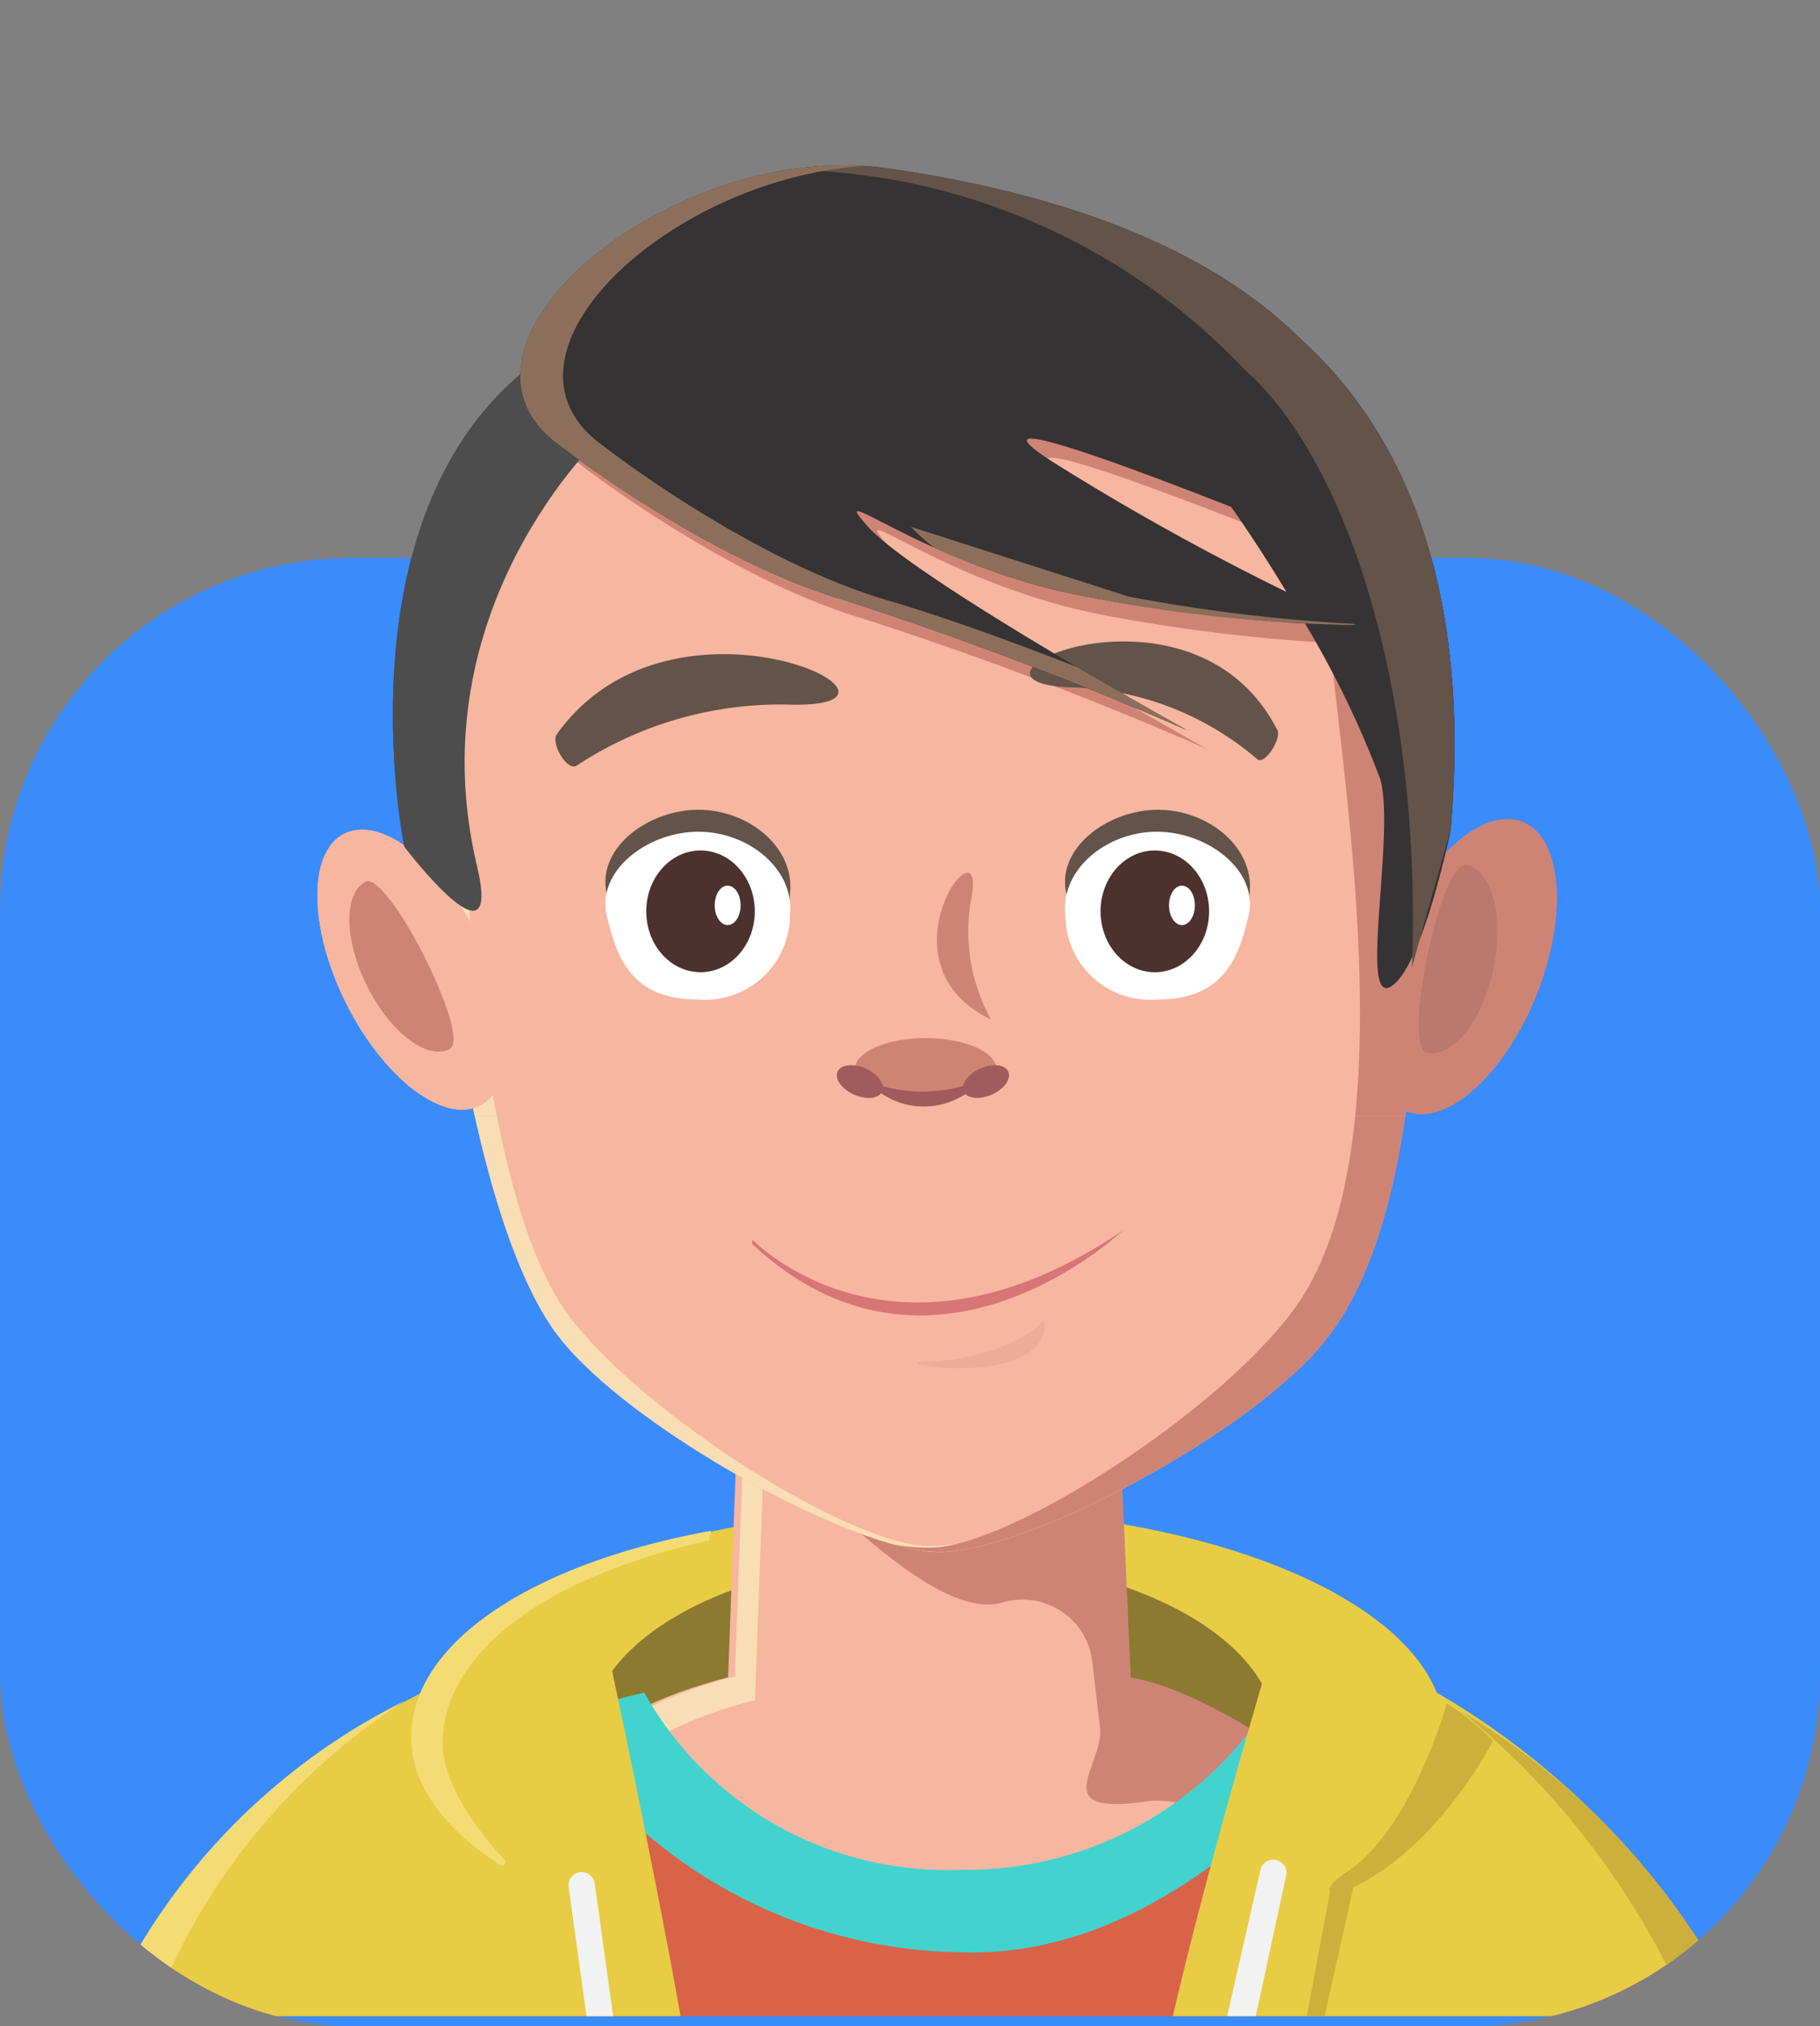 <svg xmlns="http://www.w3.org/2000/svg" width="62" height="69" viewBox="0 0 62 69">
    <rect x="0" y="0" width="62" height="69" fill="#808080" stroke="none"/>
    <defs>
        <clipPath id="clip-path">
            <rect id="Rectangle_19" width="62" height="50" fill="#96ccf2" data-name="Rectangle 19" rx="12" transform="translate(0 .234)"/>
        </clipPath>
        <clipPath id="clip-path-2">
            <path id="Rectangle_24" fill="#fff" stroke="#707070" d="M0 0H60V38H0z" data-name="Rectangle 24" transform="translate(-.346)"/>
        </clipPath>
        <style>
            .cls-14{fill:#fff}.cls-5{fill:#e8cc43}.cls-6{fill:#8c7a30}.cls-7{fill:#f7b69f}.cls-8{fill:#ce8474}.cls-9{fill:#f9ddb4}.cls-10{fill:#d86348}.cls-11{fill:#42d3cf}.cls-12{fill:#f4db73}.cls-13{fill:#635349}.cls-15{fill:#5ba5a0}.cls-16{fill:#a05c5c}.cls-17{fill:#ccb03b}.cls-18{fill:#f2f2f2}.cls-19{fill:#ba796e}.cls-20{fill:#4d4d4d}.cls-22{fill:#8c6f5b}.cls-23{fill:#d67676}.cls-24{fill:#edac98}.cls-26{fill:#4c312e}
        </style>
    </defs>
    <g id="Group_685" data-name="Group 685" transform="translate(-562 -880)">
        <rect id="Rectangle_23" width="62" height="50" fill="#3a8bfc" data-name="Rectangle 23" rx="12" transform="translate(562 899)"/>
        <g id="Mask_Group_2" clip-path="url(#clip-path)" data-name="Mask Group 2" transform="translate(562 898.766)">
            <g id="Group_321" data-name="Group 321" transform="translate(3.519 -13.137)">
                <g id="Group_320" data-name="Group 320">
                    <ellipse id="Ellipse_10" cx="17.306" cy="7.568" class="cls-5" data-name="Ellipse 10" rx="17.306" ry="7.568" transform="translate(11.068 45.745)"/>
                    <ellipse id="Ellipse_11" cx="11.68" cy="6.035" class="cls-6" data-name="Ellipse 11" rx="11.68" ry="6.035" transform="translate(16.581 47.374)"/>
                    <path id="Path_454" d="M565.568 1282l-.406-11h-12.295l-.4 10.96c-3.382.867-5.629 2.38-5.629 4.118 0 2.7 6.06 6.012 12.741 6.012s11.454-3.31 11.454-6.009c-.004-1.71-2.176-3.204-5.465-4.081z" class="cls-7" data-name="Path 454" transform="translate(-531.181 -1230.47)"/>
                    <g id="Group_313" data-name="Group 313" transform="translate(22.308 41.279)">
                        <path id="Path_455" d="M588.7 1284.227l.241 2.064c.214 1.3-1.926 3.086 1.578 2.581 2.66-.383 10.442 3.787 10.756 5.082.475-2.222-7.313-8.667-11.28-9.3l-.405-9.215-12.26-1.01-.029 2.006c3.874 3.885 6.638 6.222 8.393 5.642a2.4 2.4 0 0 1 3.006 2.15z" class="cls-8" data-name="Path 455" transform="translate(-577.303 -1274.433)"/>
                    </g>
                    <g id="Group_314" data-name="Group 314" transform="translate(15.902 40.472)">
                        <path id="Path_456" d="M548.66 1286.664c0-1.738 2.241-3.266 5.613-4.133l.4-10.989-.686-.808-.4 10.989c-3.372.867-5.613 2.395-5.613 4.133a5.6 5.6 0 0 0 1.785 3.293 4.508 4.508 0 0 1-1.099-2.485z" class="cls-9" data-name="Path 456" transform="translate(-547.974 -1270.735)"/>
                    </g>
                    <path id="Path_457" d="M540.393 1336.1c-2.253-3.714-6.718-7.793-15.545-10.019a12.233 12.233 0 0 1-10.387 5.481 11.824 11.824 0 0 1-10.774-6.056 24.541 24.541 0 0 0-15.613 10.594z" class="cls-10" data-name="Path 457" transform="translate(-485.257 -1273.069)"/>
                    <g id="Group_315" data-name="Group 315" transform="translate(15.139 52.01)">
                        <path id="Path_458" d="M558.548 1332.4c6.486.245 11.514-5.352 13.194-7.493-.884-.281-1.818-.542-2.807-.779a12.238 12.238 0 0 1-10.387 5.464 11.825 11.825 0 0 1-10.774-6.031q-1.751.408-3.291.9a16.824 16.824 0 0 0 14.065 7.939z" class="cls-11" data-name="Path 458" transform="translate(-544.483 -1323.557)"/>
                    </g>
                    <path id="Path_459" d="M494.845 1326.088c-1.054-5.9-2.682-13.392-2.682-13.392-10.471 2.952-15.013 9.023-16.983 13.392z" class="cls-5" data-name="Path 459" transform="translate(-475.179 -1263.058)"/>
                    <path id="Path_460" d="M524.257 1305.373c.188-2.974 3.541-5.464 9.063-6.7.017-.051.066-.3.08-.331-6.151 1.116-10.221 3.842-10.221 7.029 0 1.619 1.122 3.119 3.031 4.349a.118.118 0 0 0 .152-.178c-.828-.902-2.204-2.597-2.105-4.169z" class="cls-12" data-name="Path 460" transform="translate(-512.694 -1251.841)"/>
                    <path id="Path_461" d="M661.377 1326.088a26.88 26.88 0 0 0-15.756-13.392s-2.283 7.494-3.653 13.392z" class="cls-5" data-name="Path 461" transform="translate(-605.534 -1263.058)"/>
                    <path id="Path_462" d="M542.571 1096.279c-7.539 0-16.888 6.931-16.888 15.708 0 5.422 1.325 17.762 4.5 21.843 2.424 3.111 10.073 7.312 12.955 7.312 2.972 0 10.732-4.082 13.224-7.312 3.83-4.963 3.092-16.526 3.092-21.843.005-8.777-9.344-15.708-16.883-15.708z" class="cls-7" data-name="Path 462" transform="translate(-514.651 -1093.916)"/>
                    <path id="Path_463" d="M542.616 1141.158c-2.876-.173-10.042-4.824-12.275-8.075-2.929-4.264-3.73-16.661-3.406-22.073.449-7.47 7.6-13.193 14.365-14.437-7.278.712-15.618 7.354-15.618 15.644 0 5.422 1.325 17.762 4.5 21.843 2.424 3.111 10.073 7.312 12.955 7.312 1.445 0 4.022-.966 6.575-2.329-2.755 1.308-5.581 2.206-7.096 2.115z" class="cls-9" data-name="Path 463" transform="translate(-514.65 -1094.146)"/>
                    <path id="Path_464" d="M561.581 1098.806c-2.938-1.87 1.763-.17 6.04 1.508.669.944 1.3 1.929 1.885 2.895a86.369 86.369 0 0 1-7.925-4.403zm2.086-8.1a35.567 35.567 0 0 0-7.737-1.92c-.12-.017-.241-.027-.362-.04a19.238 19.238 0 0 0-10.656 3.962c-1.746 1.893-2.189 4.05-.166 5.507 0 0 4.968 3.885 9.716 5.279a123.817 123.817 0 0 1 11.661 4.425s-9.28-5.158-10.87-6.929 1.955 1.359 7.438 2.378a58.587 58.587 0 0 0 7.448.917 32.984 32.984 0 0 1 2.561 5.292c.421 1.5-.315 5.6-.041 6.792a98.606 98.606 0 0 0 .956-11.766c-.001-6.037-4.55-11.209-9.948-13.894z" class="cls-8" data-name="Path 464" transform="translate(-528.502 -1088.031)"/>
                    <path id="Path_465" d="M613.573 1111.987c0-8.777-9.349-15.708-16.888-15.708a13.346 13.346 0 0 0-1.763.12c7 .678 14.887 6.242 15.651 13.959.524 5.291 2.4 16.724-.925 22.041-2.162 3.46-9.482 8.286-12.44 8.579a5.94 5.94 0 0 1-1.48-.089 6.079 6.079 0 0 0 1.528.252c2.972 0 10.732-4.082 13.224-7.312 3.831-4.963 3.093-16.529 3.093-21.842z" class="cls-8" data-name="Path 465" transform="translate(-568.766 -1093.916)"/>
                    <path id="Path_466" d="M556.651 1185.933c-1.723 0-3.475 1.32-3.12 2.857.348 1.507.89 2.857 3.12 2.857a2.89 2.89 0 0 0 3.12-2.857c.178-1.568-1.397-2.857-3.12-2.857z" class="cls-13" data-name="Path 466" transform="translate(-536.38 -1163.986)"/>
                    <path id="Path_467" d="M628.329 1185.933c-1.723 0-3.475 1.32-3.12 2.857.348 1.507.89 2.857 3.12 2.857a2.89 2.89 0 0 0 3.12-2.857c.178-1.568-1.397-2.857-3.12-2.857z" class="cls-13" data-name="Path 467" transform="translate(-592.4 -1163.986)"/>
                    <path id="Path_468" d="M556.651 1189.352c-1.723 0-3.475 1.32-3.12 2.857.348 1.507.89 2.857 3.12 2.857a2.89 2.89 0 0 0 3.12-2.857c.178-1.567-1.397-2.857-3.12-2.857z" class="cls-14" data-name="Path 468" transform="translate(-536.38 -1166.658)"/>
                    <ellipse id="Ellipse_12" cx="1.849" cy="2.073" class="cls-15" data-name="Ellipse 12" rx="1.849" ry="2.073" transform="translate(18.496 23.332)"/>
                    <path id="Path_469" d="M570.969 1197.752c-.244 0-.441.3-.441.672s.2.672.441.672.441-.3.441-.672-.197-.672-.441-.672z" class="cls-14" data-name="Path 469" transform="translate(-549.7 -1173.223)"/>
                    <path id="Path_470" d="M628.287 1189.352c-1.723 0-3.3 1.29-3.12 2.857a2.89 2.89 0 0 0 3.12 2.857c2.23 0 2.771-1.35 3.12-2.857.355-1.537-1.397-2.857-3.12-2.857z" class="cls-14" data-name="Path 470" transform="translate(-592.393 -1166.658)"/>
                    <ellipse id="Ellipse_13" cx="1.849" cy="2.073" class="cls-15" data-name="Ellipse 13" rx="1.849" ry="2.073" transform="translate(33.972 23.332)"/>
                    <path id="Path_471" d="M641.815 1197.752c-.244 0-.441.3-.441.672s.2.672.441.672.441-.3.441-.672-.198-.672-.441-.672z" class="cls-14" data-name="Path 471" transform="translate(-605.07 -1173.223)"/>
                    <ellipse id="Ellipse_14" cx="2.409" cy="1.057" class="cls-8" data-name="Ellipse 14" rx="2.409" ry="1.057" transform="translate(25.605 29.721)"/>
                    <path id="Path_472" d="M590.555 1225.859c-.42-.186-.848-.137-.957.108s.144.595.563.781.848.138.956-.108-.142-.595-.562-.781z" class="cls-16" data-name="Path 472" transform="translate(-564.585 -1195.102)"/>
                    <path id="Path_473" d="M609.83 1225.859c-.42.186-.672.535-.563.781s.537.293.956.108.672-.535.563-.781-.536-.294-.956-.108z" class="cls-16" data-name="Path 473" transform="translate(-579.956 -1195.102)"/>
                    <path id="Path_474" d="M594.332 1228a2.569 2.569 0 0 0 3.9-.061 5.1 5.1 0 0 1-3.9.061z" class="cls-16" data-name="Path 474" transform="translate(-568.304 -1196.815)"/>
                    <path id="Path_475" d="M545.737 1164.4c-.217.3.357 1.283.678 1.067a12.631 12.631 0 0 1 7.336-2.074c5.285.087-4.063-4.526-8.014 1.007z" class="cls-13" data-name="Path 475" transform="translate(-530.287 -1145.026)"/>
                    <path id="Path_476" d="M621.057 1161.251a10.142 10.142 0 0 1 6.375 2.445c.249.218.837-.695.687-.989-2.889-5.671-11.806-1.652-7.062-1.456z" class="cls-13" data-name="Path 476" transform="translate(-588.124 -1143.473)"/>
                    <path id="Path_477" d="M606.376 1196.5c.426-2.648-3.318 2.33.649 4.237a6.193 6.193 0 0 1-.649-4.237z" class="cls-8" data-name="Path 477" transform="translate(-576.785 -1171.649)"/>
                    <path id="Path_478" d="M670.377 1325.254s-1.181 4.251-3.384 5.723 1.971.993 4.957-4.445a8.014 8.014 0 0 0-1.573-1.278z" class="cls-17" data-name="Path 478" transform="translate(-624.609 -1272.873)"/>
                    <path id="Path_479" d="M663.471 1357.409l1.039-4.637-.819.235-.822 4.4z" class="cls-17" data-name="Path 479" transform="translate(-621.869 -1294.379)"/>
                    <path id="Path_480" d="M651.415 1354.883l1.042-4.819a.45.45 0 0 0-.884-.163l-1.134 4.982z" class="cls-18" data-name="Path 480" transform="translate(-612.155 -1291.854)"/>
                    <path id="Path_481" d="M548.341 1356.468h.909l-.63-4.538a.449.449 0 0 0-.884.161z" class="cls-18" data-name="Path 481" transform="translate(-531.881 -1293.438)"/>
                    <path id="Path_482" d="M694.851 1336.914h1.717a24.536 24.536 0 0 0-9.495-10.365 27.045 27.045 0 0 1 7.778 10.365z" class="cls-17" data-name="Path 482" transform="translate(-640.787 -1273.885)"/>
                    <path id="Path_483" d="M476.809 1335.6a21.754 21.754 0 0 1 8.635-10.733 21.827 21.827 0 0 0-10.26 10.733z" class="cls-12" data-name="Path 483" transform="translate(-475.183 -1272.57)"/>
                    <path id="Path_484" d="M509.45 1189.182c-1.229.652-1.181 3.249.107 5.8s3.33 4.09 4.559 3.437 1.182-3.25-.107-5.8-3.329-4.09-4.559-3.437z" class="cls-7" data-name="Path 484" transform="translate(-501.267 -1166.408)"/>
                    <path id="Path_485" d="M514.1 1197.085c-.757.4-.728 2 .066 3.574s2.051 2.52 2.809 2.118-2.117-6.094-2.875-5.692z" class="cls-8" data-name="Path 485" transform="translate(-505.169 -1172.686)"/>
                    <g id="Group_316" data-name="Group 316" transform="translate(43.22 22.263)">
                        <path id="Path_486" d="M678.158 1187.473c-1.353-.537-3.336 1.234-4.428 3.955s-.88 5.363.473 5.9 3.336-1.233 4.427-3.955.881-5.363-.472-5.9z" class="cls-8" data-name="Path 486" transform="translate(-673.032 -1187.376)"/>
                    </g>
                    <g id="Group_317" data-name="Group 317" transform="translate(44.81 23.82)">
                        <path id="Path_487" d="M681.94 1194.508c.879.182 1.29 1.763.919 3.53s-1.385 3.051-2.263 2.869.466-6.581 1.344-6.399z" class="cls-19" data-name="Path 487" transform="translate(-680.31 -1194.505)"/>
                    </g>
                    <path id="Path_488" d="M527.442 1111.52s-6.327 5.881-4.245 14.636c.9 3.786-2.476-.651-2.476-.651s-2.489-12.171 5.116-16.942 1.605 2.957 1.605 2.957z" class="cls-20" data-name="Path 488" transform="translate(-510.468 -1102.301)"/>
                    <path id="Path_489" fill="#534741" d="M566.712 1091.306c-2.458-2.411-6.7-4.692-13.986-5.738-7.361-1.056-15.865 6.058-11.184 9.43 0 0 4.968 3.885 9.717 5.279a123.728 123.728 0 0 1 11.661 4.425s-9.28-5.158-10.87-6.929 1.955 1.359 7.438 2.379a58.653 58.653 0 0 0 7.448.917 32.994 32.994 0 0 1 2.561 5.292c.521 1.85-.729 7.692.352 7.074s2.044-5.313 2.044-5.313c.768-8.812-1.91-13.89-5.181-16.816zm-8.335 4.28c-2.938-1.869 1.764-.169 6.04 1.509.669.944 1.3 1.929 1.885 2.895a86.407 86.407 0 0 1-7.925-4.404z" data-name="Path 489" transform="translate(-525.997 -1085.463)"/>
                    <g id="Group_318" data-name="Group 318" transform="translate(22.838)">
                        <path id="Path_490" d="M597.6 1091.307c-2.458-2.411-6.7-4.691-13.986-5.738a11.651 11.651 0 0 0-3.891.133 10.43 10.43 0 0 1 2.235.007 21.779 21.779 0 0 1 13.8 6.7c3.452 3.031 6.049 10.864 5.715 20.37.171-.679 1.307-4.656 1.307-4.656.773-8.813-1.906-13.89-5.18-16.816z" class="cls-13" data-name="Path 490" transform="translate(-579.726 -1085.463)"/>
                    </g>
                    <g id="Group_319" data-name="Group 319" transform="translate(14.204 .001)">
                        <path id="Path_491" d="M552.717 1100.281C547.968 1098.888 543 1095 543 1095c-4.209-3.032 2.241-9.087 8.935-9.511-7.16-.472-14.908 6.259-10.394 9.511 0 0 4.968 3.885 9.717 5.279a123.768 123.768 0 0 1 11.661 4.425s-1.68-.934-3.733-2.143c-2.086-.817-4.47-1.693-6.469-2.28z" class="cls-22" data-name="Path 491" transform="translate(-540.201 -1085.468)"/>
                        <path id="Path_492" d="M601.116 1141.816a6.543 6.543 0 0 0 .8.714 22.8 22.8 0 0 0 5.175 1.665 51.782 51.782 0 0 0 9.2.969l-.093-.042a58.281 58.281 0 0 1-7.65-.927z" class="cls-22" data-name="Path 492" transform="translate(-587.809 -1129.507)"/>
                    </g>
                </g>
                <path id="Path_493" d="M582.548 1253.458s4.792 5.034 12.654-.33v-.006s-6.494 6.228-12.654.493z" class="cls-23" data-name="Path 493" transform="translate(-560.44 -1216.875)"/>
                <path id="Path_494" d="M606.513 1265.5s-1.168 1.322-4.088 1.42c-1.413.048 4.287.973 4.088-1.42z" class="cls-24" data-name="Path 494" transform="translate(-574.452 -1226.172)"/>
            </g>
        </g>
        <g id="Mask_Group_3" clip-path="url(#clip-path-2)" data-name="Mask Group 3" transform="translate(564.346 880)">
            <g id="Group_322" data-name="Group 322" transform="translate(1.173 5.63)">
                <g id="Group_320-2" data-name="Group 320">
                    <ellipse id="Ellipse_10-2" cx="17.306" cy="7.568" class="cls-5" data-name="Ellipse 10" rx="17.306" ry="7.568" transform="translate(11.068 45.745)"/>
                    <ellipse id="Ellipse_11-2" cx="11.68" cy="6.035" class="cls-6" data-name="Ellipse 11" rx="11.68" ry="6.035" transform="translate(16.581 47.374)"/>
                    <path id="Path_454-2" d="M565.568 1282l-.406-11h-12.295l-.4 10.96c-3.382.867-5.629 2.38-5.629 4.118 0 2.7 6.06 6.012 12.741 6.012s11.454-3.31 11.454-6.009c-.004-1.71-2.176-3.204-5.465-4.081z" class="cls-7" data-name="Path 454" transform="translate(-531.181 -1230.47)"/>
                    <g id="Group_313-2" data-name="Group 313" transform="translate(22.308 41.279)">
                        <path id="Path_455-2" d="M588.7 1284.227l.241 2.064c.214 1.3-1.926 3.086 1.578 2.581 2.66-.383 10.442 3.787 10.756 5.082.475-2.222-7.313-8.667-11.28-9.3l-.405-9.215-12.26-1.01-.029 2.006c3.874 3.885 6.638 6.222 8.393 5.642a2.4 2.4 0 0 1 3.006 2.15z" class="cls-8" data-name="Path 455" transform="translate(-577.303 -1274.433)"/>
                    </g>
                    <g id="Group_314-2" data-name="Group 314" transform="translate(15.902 40.472)">
                        <path id="Path_456-2" d="M548.66 1286.664c0-1.738 2.241-3.266 5.613-4.133l.4-10.989-.686-.808-.4 10.989c-3.372.867-5.613 2.395-5.613 4.133a5.6 5.6 0 0 0 1.785 3.293 4.508 4.508 0 0 1-1.099-2.485z" class="cls-9" data-name="Path 456" transform="translate(-547.974 -1270.735)"/>
                    </g>
                    <path id="Path_457-2" d="M540.393 1336.1c-2.253-3.714-6.718-7.793-15.545-10.019a12.233 12.233 0 0 1-10.387 5.481 11.824 11.824 0 0 1-10.774-6.056 24.541 24.541 0 0 0-15.613 10.594z" class="cls-10" data-name="Path 457" transform="translate(-485.257 -1273.069)"/>
                    <g id="Group_315-2" data-name="Group 315" transform="translate(15.139 52.01)">
                        <path id="Path_458-2" d="M558.548 1332.4c6.486.245 11.514-5.352 13.194-7.493-.884-.281-1.818-.542-2.807-.779a12.238 12.238 0 0 1-10.387 5.464 11.825 11.825 0 0 1-10.774-6.031q-1.751.408-3.291.9a16.824 16.824 0 0 0 14.065 7.939z" class="cls-11" data-name="Path 458" transform="translate(-544.483 -1323.557)"/>
                    </g>
                    <path id="Path_459-2" d="M494.845 1326.088c-1.054-5.9-2.682-13.392-2.682-13.392-10.471 2.952-15.013 9.023-16.983 13.392z" class="cls-5" data-name="Path 459" transform="translate(-475.179 -1263.058)"/>
                    <path id="Path_460-2" d="M524.257 1305.373c.188-2.974 3.541-5.464 9.063-6.7.017-.051.066-.3.08-.331-6.151 1.116-10.221 3.842-10.221 7.029 0 1.619 1.122 3.119 3.031 4.349a.118.118 0 0 0 .152-.178c-.828-.902-2.204-2.597-2.105-4.169z" class="cls-12" data-name="Path 460" transform="translate(-512.694 -1251.841)"/>
                    <path id="Path_461-2" d="M661.377 1326.088a26.88 26.88 0 0 0-15.756-13.392s-2.283 7.494-3.653 13.392z" class="cls-5" data-name="Path 461" transform="translate(-605.534 -1263.058)"/>
                    <path id="Path_462-2" d="M542.571 1096.279c-7.539 0-16.888 6.931-16.888 15.708 0 5.422 1.325 17.762 4.5 21.843 2.424 3.111 10.073 7.312 12.955 7.312 2.972 0 10.732-4.082 13.224-7.312 3.83-4.963 3.092-16.526 3.092-21.843.005-8.777-9.344-15.708-16.883-15.708z" class="cls-7" data-name="Path 462" transform="translate(-514.651 -1093.916)"/>
                    <path id="Path_463-2" d="M542.616 1141.158c-2.876-.173-10.042-4.824-12.275-8.075-2.929-4.264-3.73-16.661-3.406-22.073.449-7.47 7.6-13.193 14.365-14.437-7.278.712-15.618 7.354-15.618 15.644 0 5.422 1.325 17.762 4.5 21.843 2.424 3.111 10.073 7.312 12.955 7.312 1.445 0 4.022-.966 6.575-2.329-2.755 1.308-5.581 2.206-7.096 2.115z" class="cls-9" data-name="Path 463" transform="translate(-514.65 -1094.146)"/>
                    <path id="Path_464-2" d="M561.581 1098.806c-2.938-1.87 1.763-.17 6.04 1.508.669.944 1.3 1.929 1.885 2.895a86.369 86.369 0 0 1-7.925-4.403zm2.086-8.1a35.567 35.567 0 0 0-7.737-1.92c-.12-.017-.241-.027-.362-.04a19.238 19.238 0 0 0-10.656 3.962c-1.746 1.893-2.189 4.05-.166 5.507 0 0 4.968 3.885 9.716 5.279a123.817 123.817 0 0 1 11.661 4.425s-9.28-5.158-10.87-6.929 1.955 1.359 7.438 2.378a58.587 58.587 0 0 0 7.448.917 32.984 32.984 0 0 1 2.561 5.292c.421 1.5-.315 5.6-.041 6.792a98.606 98.606 0 0 0 .956-11.766c-.001-6.037-4.55-11.209-9.948-13.894z" class="cls-8" data-name="Path 464" transform="translate(-528.502 -1088.031)"/>
                    <path id="Path_465-2" d="M613.573 1111.987c0-8.777-9.349-15.708-16.888-15.708a13.346 13.346 0 0 0-1.763.12c7 .678 14.887 6.242 15.651 13.959.524 5.291 2.4 16.724-.925 22.041-2.162 3.46-9.482 8.286-12.44 8.579a5.94 5.94 0 0 1-1.48-.089 6.079 6.079 0 0 0 1.528.252c2.972 0 10.732-4.082 13.224-7.312 3.831-4.963 3.093-16.529 3.093-21.842z" class="cls-8" data-name="Path 465" transform="translate(-568.766 -1093.916)"/>
                    <path id="Path_466-2" d="M556.651 1185.933c-1.723 0-3.475 1.32-3.12 2.857.348 1.507.89 2.857 3.12 2.857a2.89 2.89 0 0 0 3.12-2.857c.178-1.568-1.397-2.857-3.12-2.857z" class="cls-13" data-name="Path 466" transform="translate(-536.38 -1163.986)"/>
                    <path id="Path_467-2" d="M628.329 1185.933c-1.723 0-3.475 1.32-3.12 2.857.348 1.507.89 2.857 3.12 2.857a2.89 2.89 0 0 0 3.12-2.857c.178-1.568-1.397-2.857-3.12-2.857z" class="cls-13" data-name="Path 467" transform="translate(-592.4 -1163.986)"/>
                    <path id="Path_468-2" d="M556.651 1189.352c-1.723 0-3.475 1.32-3.12 2.857.348 1.507.89 2.857 3.12 2.857a2.89 2.89 0 0 0 3.12-2.857c.178-1.567-1.397-2.857-3.12-2.857z" class="cls-14" data-name="Path 468" transform="translate(-536.38 -1166.658)"/>
                    <ellipse id="Ellipse_12-2" cx="1.849" cy="2.073" class="cls-26" data-name="Ellipse 12" rx="1.849" ry="2.073" transform="translate(18.496 23.332)"/>
                    <path id="Path_469-2" d="M570.969 1197.752c-.244 0-.441.3-.441.672s.2.672.441.672.441-.3.441-.672-.197-.672-.441-.672z" class="cls-14" data-name="Path 469" transform="translate(-549.7 -1173.223)"/>
                    <path id="Path_470-2" d="M628.287 1189.352c-1.723 0-3.3 1.29-3.12 2.857a2.89 2.89 0 0 0 3.12 2.857c2.23 0 2.771-1.35 3.12-2.857.355-1.537-1.397-2.857-3.12-2.857z" class="cls-14" data-name="Path 470" transform="translate(-592.393 -1166.658)"/>
                    <ellipse id="Ellipse_13-2" cx="1.849" cy="2.073" class="cls-26" data-name="Ellipse 13" rx="1.849" ry="2.073" transform="translate(33.972 23.332)"/>
                    <path id="Path_471-2" d="M641.815 1197.752c-.244 0-.441.3-.441.672s.2.672.441.672.441-.3.441-.672-.198-.672-.441-.672z" class="cls-14" data-name="Path 471" transform="translate(-605.07 -1173.223)"/>
                    <ellipse id="Ellipse_14-2" cx="2.409" cy="1.057" class="cls-8" data-name="Ellipse 14" rx="2.409" ry="1.057" transform="translate(25.605 29.721)"/>
                    <path id="Path_472-2" d="M590.555 1225.859c-.42-.186-.848-.137-.957.108s.144.595.563.781.848.138.956-.108-.142-.595-.562-.781z" class="cls-16" data-name="Path 472" transform="translate(-564.585 -1195.102)"/>
                    <path id="Path_473-2" d="M609.83 1225.859c-.42.186-.672.535-.563.781s.537.293.956.108.672-.535.563-.781-.536-.294-.956-.108z" class="cls-16" data-name="Path 473" transform="translate(-579.956 -1195.102)"/>
                    <path id="Path_474-2" d="M594.332 1228a2.569 2.569 0 0 0 3.9-.061 5.1 5.1 0 0 1-3.9.061z" class="cls-16" data-name="Path 474" transform="translate(-568.304 -1196.815)"/>
                    <path id="Path_475-2" d="M545.737 1164.4c-.217.3.357 1.283.678 1.067a12.631 12.631 0 0 1 7.336-2.074c5.285.087-4.063-4.526-8.014 1.007z" class="cls-13" data-name="Path 475" transform="translate(-530.287 -1145.026)"/>
                    <path id="Path_476-2" d="M621.057 1161.251a10.142 10.142 0 0 1 6.375 2.445c.249.218.837-.695.687-.989-2.889-5.671-11.806-1.652-7.062-1.456z" class="cls-13" data-name="Path 476" transform="translate(-588.124 -1143.473)"/>
                    <path id="Path_477-2" d="M606.376 1196.5c.426-2.648-3.318 2.33.649 4.237a6.193 6.193 0 0 1-.649-4.237z" class="cls-8" data-name="Path 477" transform="translate(-576.785 -1171.649)"/>
                    <path id="Path_478-2" d="M670.377 1325.254s-1.181 4.251-3.384 5.723 1.971.993 4.957-4.445a8.014 8.014 0 0 0-1.573-1.278z" class="cls-17" data-name="Path 478" transform="translate(-624.609 -1272.873)"/>
                    <path id="Path_479-2" d="M663.471 1357.409l1.039-4.637-.819.235-.822 4.4z" class="cls-17" data-name="Path 479" transform="translate(-621.869 -1294.379)"/>
                    <path id="Path_480-2" d="M651.415 1354.883l1.042-4.819a.45.45 0 0 0-.884-.163l-1.134 4.982z" class="cls-18" data-name="Path 480" transform="translate(-612.155 -1291.854)"/>
                    <path id="Path_481-2" d="M548.341 1356.468h.909l-.63-4.538a.449.449 0 0 0-.884.161z" class="cls-18" data-name="Path 481" transform="translate(-531.881 -1293.438)"/>
                    <path id="Path_482-2" d="M694.851 1336.914h1.717a24.536 24.536 0 0 0-9.495-10.365 27.045 27.045 0 0 1 7.778 10.365z" class="cls-17" data-name="Path 482" transform="translate(-640.787 -1273.885)"/>
                    <path id="Path_483-2" d="M476.809 1335.6a21.754 21.754 0 0 1 8.635-10.733 21.827 21.827 0 0 0-10.26 10.733z" class="cls-12" data-name="Path 483" transform="translate(-475.183 -1272.57)"/>
                    <path id="Path_484-2" d="M509.45 1189.182c-1.229.652-1.181 3.249.107 5.8s3.33 4.09 4.559 3.437 1.182-3.25-.107-5.8-3.329-4.09-4.559-3.437z" class="cls-7" data-name="Path 484" transform="translate(-501.267 -1166.408)"/>
                    <path id="Path_485-2" d="M514.1 1197.085c-.757.4-.728 2 .066 3.574s2.051 2.52 2.809 2.118-2.117-6.094-2.875-5.692z" class="cls-8" data-name="Path 485" transform="translate(-505.169 -1172.686)"/>
                    <g id="Group_316-2" data-name="Group 316" transform="translate(43.22 22.263)">
                        <path id="Path_486-2" d="M678.158 1187.473c-1.353-.537-3.336 1.234-4.428 3.955s-.88 5.363.473 5.9 3.336-1.233 4.427-3.955.881-5.363-.472-5.9z" class="cls-8" data-name="Path 486" transform="translate(-673.032 -1187.376)"/>
                    </g>
                    <g id="Group_317-2" data-name="Group 317" transform="translate(44.81 23.82)">
                        <path id="Path_487-2" d="M681.94 1194.508c.879.182 1.29 1.763.919 3.53s-1.385 3.051-2.263 2.869.466-6.581 1.344-6.399z" class="cls-19" data-name="Path 487" transform="translate(-680.31 -1194.505)"/>
                    </g>
                    <path id="Path_488-2" d="M527.442 1111.52s-6.327 5.881-4.245 14.636c.9 3.786-2.476-.651-2.476-.651s-2.489-12.171 5.116-16.942 1.605 2.957 1.605 2.957z" class="cls-20" data-name="Path 488" transform="translate(-510.468 -1102.301)"/>
                    <path id="Path_489-2" fill="#353333" d="M566.712 1091.306c-2.458-2.411-6.7-4.692-13.986-5.738-7.361-1.056-15.865 6.058-11.184 9.43 0 0 4.968 3.885 9.717 5.279a123.728 123.728 0 0 1 11.661 4.425s-9.28-5.158-10.87-6.929 1.955 1.359 7.438 2.379a58.653 58.653 0 0 0 7.448.917 32.994 32.994 0 0 1 2.561 5.292c.521 1.85-.729 7.692.352 7.074s2.044-5.313 2.044-5.313c.768-8.812-1.91-13.89-5.181-16.816zm-8.335 4.28c-2.938-1.869 1.764-.169 6.04 1.509.669.944 1.3 1.929 1.885 2.895a86.407 86.407 0 0 1-7.925-4.404z" data-name="Path 489" transform="translate(-525.997 -1085.463)"/>
                    <g id="Group_318-2" data-name="Group 318" transform="translate(22.838)">
                        <path id="Path_490-2" d="M597.6 1091.307c-2.458-2.411-6.7-4.691-13.986-5.738a11.651 11.651 0 0 0-3.891.133 10.43 10.43 0 0 1 2.235.007 21.779 21.779 0 0 1 13.8 6.7c3.452 3.031 6.049 10.864 5.715 20.37.171-.679 1.307-4.656 1.307-4.656.773-8.813-1.906-13.89-5.18-16.816z" class="cls-13" data-name="Path 490" transform="translate(-579.726 -1085.463)"/>
                    </g>
                    <g id="Group_319-2" data-name="Group 319" transform="translate(14.204 .001)">
                        <path id="Path_491-2" d="M552.717 1100.281C547.968 1098.888 543 1095 543 1095c-4.209-3.032 2.241-9.087 8.935-9.511-7.16-.472-14.908 6.259-10.394 9.511 0 0 4.968 3.885 9.717 5.279a123.768 123.768 0 0 1 11.661 4.425s-1.68-.934-3.733-2.143c-2.086-.817-4.47-1.693-6.469-2.28z" class="cls-22" data-name="Path 491" transform="translate(-540.201 -1085.468)"/>
                        <path id="Path_492-2" d="M601.116 1141.816a6.543 6.543 0 0 0 .8.714 22.8 22.8 0 0 0 5.175 1.665 51.782 51.782 0 0 0 9.2.969l-.093-.042a58.281 58.281 0 0 1-7.65-.927z" class="cls-22" data-name="Path 492" transform="translate(-587.809 -1129.507)"/>
                    </g>
                </g>
                <path id="Path_493-2" d="M582.548 1253.458s4.792 5.034 12.654-.33v-.006s-6.494 6.228-12.654.493z" class="cls-23" data-name="Path 493" transform="translate(-560.44 -1216.875)"/>
                <path id="Path_494-2" d="M606.513 1265.5s-1.168 1.322-4.088 1.42c-1.413.048 4.287.973 4.088-1.42z" class="cls-24" data-name="Path 494" transform="translate(-574.452 -1226.172)"/>
            </g>
        </g>
    </g>
</svg>
